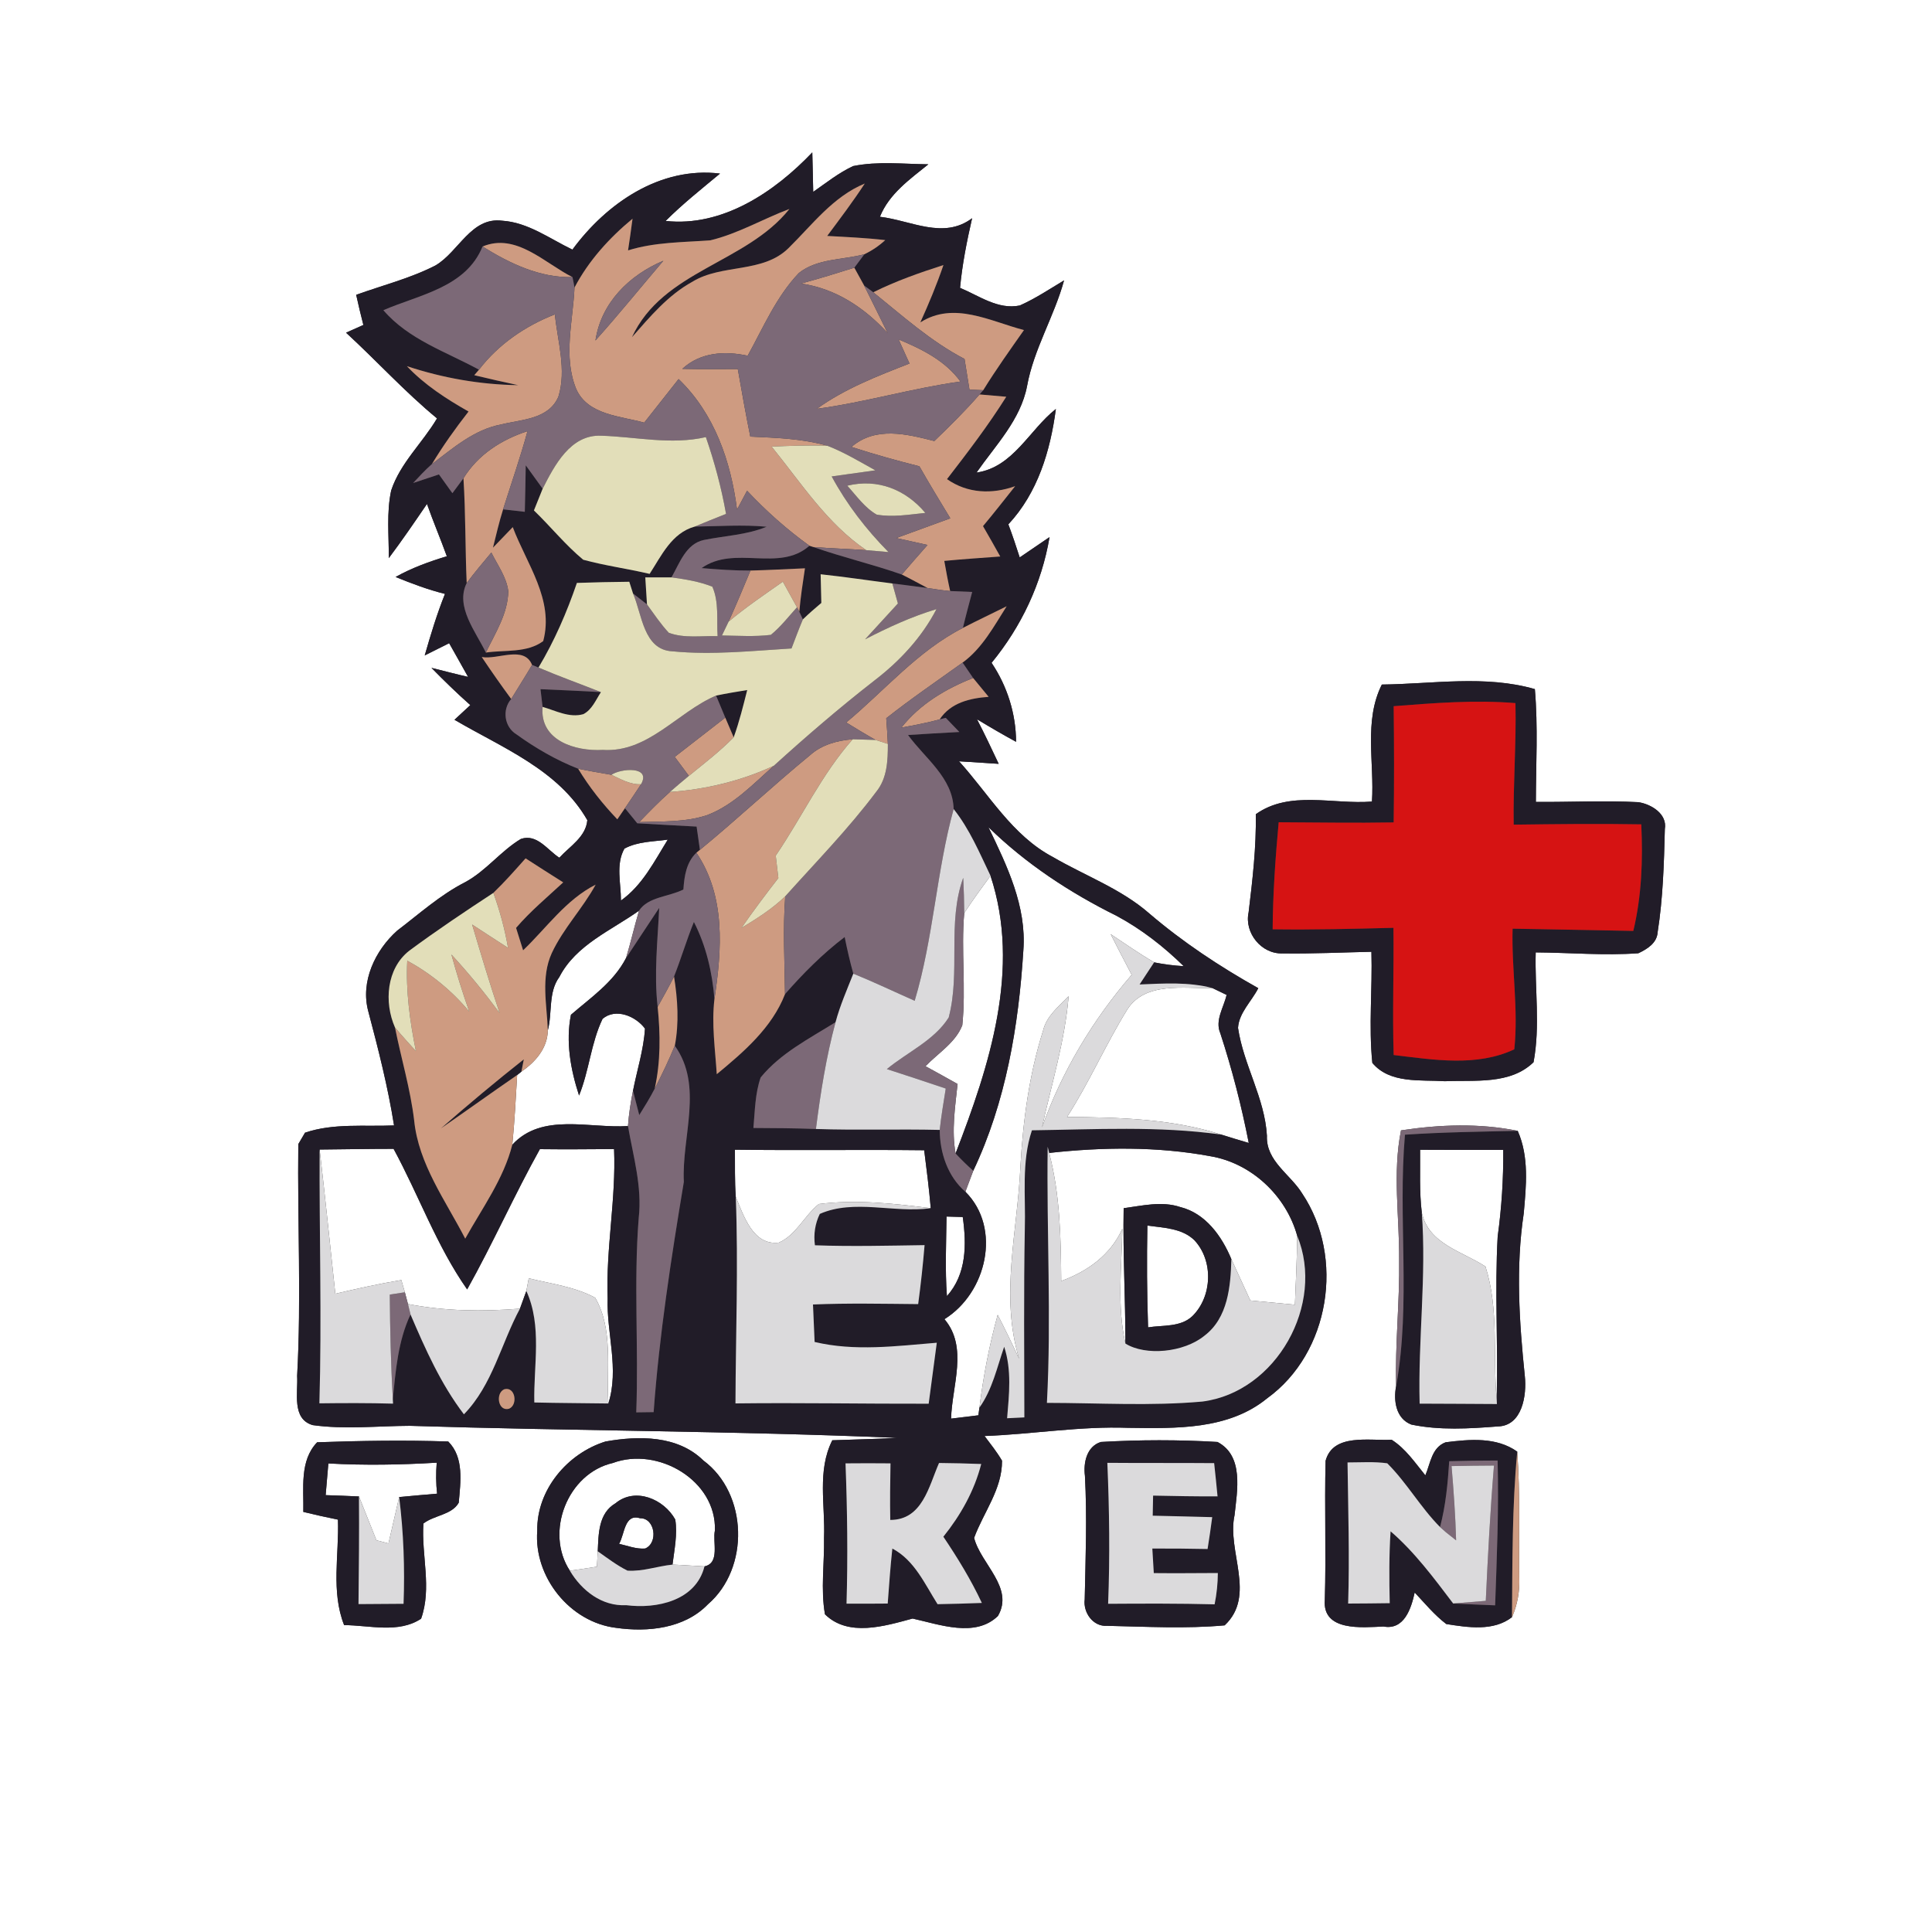 <?xml version="1.0" encoding="UTF-8" ?>
<!DOCTYPE svg PUBLIC "-//W3C//DTD SVG 1.1//EN" "http://www.w3.org/Graphics/SVG/1.1/DTD/svg11.dtd">
<svg width="250pt" height="250pt" viewBox="0 0 250 250" version="1.1" xmlns="http://www.w3.org/2000/svg">
<rect x="0" y="0" width="250" height="250" fill="#333333" stroke="none"/>
<g id="#ffffffff">
<path fill="#ffffff" opacity="1.00" d=" M 0.00 0.00 L 250.00 0.00 L 250.00 250.00 L 0.00 250.00 L 0.00 0.00 M 86.13 28.59 C 88.33 26.39 90.78 24.45 93.17 22.46 C 85.41 21.51 78.47 26.32 74.07 32.30 C 71.13 30.89 68.32 28.77 64.98 28.56 C 60.96 28.05 59.35 32.60 56.35 34.35 C 53.10 36.02 49.52 36.91 46.09 38.15 C 46.37 39.45 46.69 40.75 47.02 42.05 C 46.46 42.30 45.34 42.80 44.78 43.05 C 48.75 46.70 52.38 50.70 56.55 54.14 C 54.68 57.31 51.80 59.90 50.62 63.46 C 50.00 66.33 50.33 69.30 50.31 72.22 C 52.03 69.93 53.64 67.57 55.25 65.21 C 56.05 67.48 57.00 69.71 57.82 71.98 C 55.54 72.67 53.28 73.49 51.19 74.66 C 53.28 75.51 55.39 76.31 57.58 76.85 C 56.54 79.45 55.73 82.13 54.96 84.81 C 56.01 84.29 57.07 83.76 58.12 83.23 C 58.93 84.69 59.77 86.13 60.57 87.59 C 58.98 87.23 57.41 86.81 55.83 86.42 C 57.46 88.08 59.12 89.70 60.86 91.24 C 60.18 91.87 59.50 92.51 58.81 93.14 C 64.98 96.76 72.28 99.61 76.00 106.13 C 75.81 108.31 73.72 109.51 72.38 110.99 C 70.85 110.01 69.49 107.84 67.40 108.56 C 64.78 110.13 62.90 112.70 60.18 114.16 C 56.95 115.81 54.26 118.25 51.39 120.43 C 48.54 122.98 46.61 127.03 47.66 130.88 C 48.95 135.75 50.20 140.65 50.99 145.63 C 47.15 145.80 43.18 145.31 39.47 146.57 C 39.25 146.94 38.82 147.68 38.60 148.05 C 38.48 158.04 39.00 168.04 38.45 178.03 C 38.58 180.19 37.72 183.62 40.47 184.41 C 44.62 184.99 48.83 184.52 53.01 184.50 C 74.02 185.16 95.08 185.16 116.10 186.06 C 113.30 186.22 110.50 186.26 107.70 186.37 C 105.71 190.32 106.80 194.77 106.63 198.99 C 106.69 202.29 106.18 205.62 106.75 208.89 C 109.77 211.87 114.49 210.41 118.09 209.44 C 121.59 210.21 126.20 211.95 129.13 209.11 C 131.27 205.44 126.90 202.37 126.05 199.00 C 127.27 195.68 129.69 192.70 129.66 189.01 C 129.00 187.88 128.18 186.86 127.40 185.82 C 133.60 185.59 139.77 184.53 145.99 184.76 C 152.12 184.84 158.95 185.05 163.97 180.94 C 172.10 175.07 174.03 162.70 168.51 154.45 C 166.97 151.94 163.80 150.25 163.94 146.97 C 163.66 142.08 160.91 137.80 160.20 133.01 C 160.32 131.05 161.96 129.57 162.82 127.87 C 157.85 125.08 153.09 121.94 148.75 118.23 C 145.07 115.00 140.41 113.33 136.23 110.89 C 130.99 108.13 127.96 102.77 124.10 98.51 C 125.81 98.62 127.52 98.73 129.23 98.84 C 128.32 96.91 127.41 94.97 126.42 93.07 C 128.09 94.08 129.77 95.06 131.48 95.99 C 131.46 92.34 130.34 88.80 128.31 85.77 C 132.17 81.06 134.79 75.52 135.81 69.50 C 134.52 70.38 133.24 71.26 131.95 72.13 C 131.49 70.69 131.01 69.26 130.48 67.85 C 134.29 63.76 135.91 58.35 136.63 52.92 C 133.18 55.64 131.11 60.47 126.36 61.15 C 128.82 57.62 132.07 54.32 132.90 49.96 C 133.77 45.17 136.41 40.96 137.69 36.28 C 135.81 37.41 133.97 38.64 131.96 39.53 C 129.14 40.11 126.70 38.27 124.23 37.25 C 124.51 34.21 125.11 31.21 125.79 28.24 C 122.07 31.03 117.88 28.52 113.86 28.05 C 115.06 25.07 117.73 23.20 120.13 21.26 C 116.90 21.23 113.60 20.84 110.40 21.49 C 108.53 22.36 106.91 23.66 105.23 24.83 C 105.19 23.13 105.16 21.42 105.11 19.72 C 100.24 24.84 93.48 29.40 86.13 28.59 M 178.81 88.58 C 176.45 93.28 177.86 98.69 177.53 103.72 C 172.53 104.13 166.89 102.23 162.50 105.36 C 162.57 109.62 162.08 113.84 161.57 118.06 C 160.99 120.71 163.23 123.48 165.96 123.37 C 169.79 123.43 173.63 123.24 177.46 123.16 C 177.60 127.95 177.09 132.76 177.58 137.54 C 179.86 140.26 183.80 139.70 186.97 139.91 C 190.81 139.74 195.42 140.39 198.44 137.45 C 199.32 132.77 198.59 127.97 198.72 123.24 C 203.15 123.27 207.58 123.67 212.00 123.35 C 213.15 122.81 214.42 122.03 214.50 120.61 C 215.19 116.21 215.32 111.73 215.43 107.28 C 215.77 105.32 213.66 104.05 212.00 103.80 C 207.58 103.57 203.16 103.80 198.74 103.77 C 198.75 98.90 199.03 94.03 198.61 89.17 C 192.19 87.32 185.38 88.51 178.81 88.58 M 181.29 146.27 C 180.18 151.80 181.09 157.43 181.05 163.01 C 181.13 168.46 180.51 173.91 180.66 179.36 C 180.29 181.22 180.62 183.57 182.63 184.34 C 186.29 185.10 190.10 184.87 193.81 184.58 C 196.99 184.52 197.58 180.52 197.31 178.05 C 196.59 171.07 196.12 163.99 197.17 157.02 C 197.49 153.45 197.88 149.70 196.39 146.33 C 191.43 145.32 186.28 145.51 181.29 146.27 M 78.35 186.53 C 73.42 188.07 69.43 192.79 69.52 198.09 C 69.06 204.06 73.75 209.92 79.71 210.64 C 83.82 211.23 88.57 210.74 91.60 207.60 C 97.02 202.94 96.79 193.27 91.02 188.99 C 87.68 185.71 82.64 185.77 78.35 186.53 M 142.45 186.59 C 140.62 187.17 140.17 189.27 140.39 190.97 C 140.68 196.30 140.47 201.63 140.36 206.96 C 140.14 208.65 141.43 210.51 143.25 210.38 C 148.31 210.49 153.42 210.78 158.47 210.32 C 162.60 206.44 158.73 200.75 159.75 196.06 C 160.09 192.90 160.98 188.39 157.54 186.59 C 152.53 186.29 147.46 186.30 142.45 186.59 M 39.25 195.64 C 40.73 196.00 42.23 196.34 43.73 196.64 C 43.89 201.19 42.81 205.93 44.53 210.29 C 47.80 210.30 51.57 211.40 54.49 209.46 C 55.91 205.48 54.51 201.24 54.79 197.14 C 56.18 196.06 58.46 196.04 59.36 194.45 C 59.59 191.79 60.08 188.61 58.00 186.53 C 52.36 186.34 46.68 186.43 41.04 186.63 C 38.74 189.01 39.32 192.61 39.25 195.64 M 171.53 189.03 C 171.38 195.02 171.61 201.03 171.43 207.03 C 171.10 211.14 176.28 210.59 179.02 210.47 C 181.71 210.97 182.61 208.12 183.06 206.07 C 184.38 207.47 185.61 208.98 187.15 210.15 C 189.94 210.59 193.26 211.12 195.65 209.26 C 196.37 207.63 196.67 205.86 196.59 204.08 C 196.53 198.67 196.72 193.25 196.33 187.84 C 193.62 185.92 190.19 186.24 187.07 186.63 C 185.26 187.30 185.10 189.36 184.44 190.91 C 183.10 189.27 181.88 187.44 180.07 186.30 C 177.22 186.47 172.50 185.42 171.53 189.03 Z" />
<path fill="#ffffff" opacity="1.00" d=" M 127.90 107.03 C 132.73 111.76 138.45 115.52 144.49 118.51 C 147.69 120.23 150.58 122.48 153.17 125.02 C 151.88 124.95 150.60 124.78 149.34 124.53 C 147.41 123.39 145.58 122.12 143.72 120.88 C 144.61 122.64 145.52 124.39 146.44 126.14 C 141.41 131.97 137.41 138.62 134.83 145.89 C 136.08 140.25 137.80 134.69 138.28 128.91 C 137.01 130.23 135.43 131.46 134.98 133.34 C 133.17 139.04 132.38 145.02 132.04 150.97 C 131.68 159.25 129.37 167.67 131.88 175.84 C 130.99 173.92 130.07 172.02 129.10 170.14 C 128.01 174.08 127.24 178.09 126.74 182.14 L 126.60 183.14 C 125.42 183.28 124.25 183.43 123.07 183.57 C 123.18 179.32 125.31 174.34 122.21 170.70 C 127.64 167.34 129.67 158.95 124.92 154.21 C 125.26 153.30 125.60 152.40 125.94 151.50 C 130.16 142.60 131.81 132.76 132.42 123.00 C 132.86 117.28 130.31 112.03 127.90 107.03 Z" />
<path fill="#ffffff" opacity="1.00" d=" M 80.80 109.81 C 82.52 108.88 84.53 108.91 86.41 108.65 C 84.66 111.47 83.13 114.56 80.35 116.53 C 80.36 114.30 79.65 111.86 80.80 109.81 Z" />
<path fill="#ffffff" opacity="1.00" d=" M 124.77 118.15 C 125.84 116.50 127.01 114.91 128.17 113.32 C 132.15 125.36 128.02 137.96 123.65 149.26 C 123.12 146.28 123.59 143.25 123.91 140.27 C 122.53 139.49 121.15 138.73 119.76 137.97 C 121.38 136.27 123.65 134.92 124.52 132.67 C 125.02 127.85 124.35 122.99 124.77 118.15 Z" />
<path fill="#ffffff" opacity="1.00" d=" M 72.38 126.42 C 74.53 122.26 79.06 120.42 82.69 117.84 C 82.09 119.87 81.62 121.94 81.01 123.97 C 79.39 127.10 76.47 129.07 73.88 131.31 C 73.18 134.81 73.84 138.41 74.93 141.76 C 76.24 138.54 76.47 134.97 77.97 131.84 C 79.66 130.40 82.26 131.48 83.46 133.10 C 83.29 135.84 82.43 138.47 81.91 141.15 C 81.60 142.65 81.37 144.17 81.26 145.71 C 76.27 146.04 70.13 143.94 66.29 148.13 C 66.59 145.13 66.74 142.12 66.92 139.11 L 67.47 138.67 C 69.29 137.41 70.84 135.65 70.89 133.32 C 71.49 131.05 70.92 128.41 72.38 126.42 Z" />
<path fill="#ffffff" opacity="1.00" d=" M 145.84 130.68 C 148.14 126.99 153.20 127.93 156.90 127.86 C 157.36 128.08 158.27 128.52 158.72 128.74 C 158.36 130.36 157.18 132.02 157.91 133.71 C 159.43 138.36 160.65 143.10 161.59 147.90 C 160.39 147.55 159.20 147.18 158.01 146.81 C 151.58 144.75 144.78 144.59 138.08 144.53 C 140.95 140.07 143.06 135.18 145.84 130.68 Z" />
<path fill="#ffffff" opacity="1.00" d=" M 41.36 148.75 C 44.55 148.72 47.74 148.66 50.93 148.66 C 54.20 154.68 56.50 161.22 60.45 166.85 C 63.78 160.90 66.54 154.66 69.86 148.70 C 73.06 148.74 76.26 148.71 79.46 148.69 C 79.73 155.16 78.39 161.54 78.63 168.01 C 78.48 172.55 80.15 177.13 78.72 181.61 C 78.46 177.08 79.38 172.02 77.02 167.93 C 74.37 166.49 71.31 166.13 68.42 165.41 C 68.34 165.82 68.19 166.64 68.11 167.05 C 67.90 167.62 67.49 168.77 67.28 169.34 C 62.45 169.73 57.56 169.67 52.79 168.74 C 52.69 168.36 52.49 167.60 52.39 167.22 C 52.28 166.83 52.04 166.04 51.93 165.64 C 49.06 166.11 46.22 166.75 43.39 167.41 C 42.72 161.19 42.09 154.96 41.36 148.75 Z" />
<path fill="#ffffff" opacity="1.00" d=" M 95.10 148.77 C 103.26 148.88 111.43 148.75 119.59 148.84 C 119.91 151.33 120.22 153.83 120.44 156.34 C 115.65 155.73 110.78 155.19 105.96 155.80 C 104.09 157.29 103.00 159.85 100.76 160.80 C 97.44 161.18 96.23 157.31 95.21 154.88 C 95.06 152.84 95.12 150.80 95.10 148.77 Z" />
<path fill="#ffffff" opacity="1.00" d=" M 135.76 149.19 C 142.66 148.43 149.75 148.34 156.60 149.61 C 161.94 150.50 166.43 154.74 167.86 159.92 C 167.83 162.89 167.68 165.86 167.56 168.83 C 165.63 168.64 163.71 168.46 161.79 168.28 C 160.98 166.50 160.16 164.71 159.34 162.94 C 158.11 159.97 156.00 157.00 152.72 156.19 C 150.33 155.39 147.81 156.02 145.40 156.34 C 145.29 162.18 145.63 168.02 145.63 173.86 C 144.52 169.01 145.15 163.94 145.23 159.00 C 143.71 162.39 140.72 164.52 137.32 165.76 C 137.28 160.20 137.18 154.59 135.76 149.19 Z" />
<path fill="#ffffff" opacity="1.00" d=" M 183.76 148.78 C 187.35 148.80 190.93 148.80 194.52 148.80 C 194.55 152.54 194.31 156.28 193.80 159.99 C 193.40 166.99 193.87 174.02 193.67 181.03 C 193.15 175.33 193.98 169.39 192.22 163.89 C 189.19 161.90 184.87 160.99 183.98 156.91 C 183.65 154.21 183.79 151.49 183.76 148.78 Z" />
<path fill="#ffffff" opacity="1.00" d=" M 122.48 157.42 C 123.00 157.44 124.05 157.47 124.58 157.48 C 125.08 161.03 125.08 164.89 122.53 167.71 C 122.28 164.28 122.44 160.85 122.48 157.42 Z" />
<path fill="#ffffff" opacity="1.00" d=" M 148.47 158.59 C 150.55 158.88 152.92 158.92 154.53 160.46 C 157.05 163.11 156.88 167.78 154.28 170.32 C 152.74 171.76 150.48 171.45 148.56 171.76 C 148.41 167.37 148.39 162.98 148.47 158.59 Z" />
<path fill="#ffffff" opacity="1.00" d=" M 42.49 189.37 C 47.16 189.63 51.84 189.55 56.51 189.27 C 56.40 190.61 56.41 191.94 56.56 193.28 C 54.92 193.43 53.28 193.55 51.65 193.72 C 51.19 195.72 50.73 197.72 50.27 199.72 C 49.88 199.62 49.10 199.41 48.71 199.31 C 47.96 197.42 47.20 195.53 46.45 193.64 C 45.01 193.57 43.57 193.52 42.14 193.47 C 42.26 192.10 42.37 190.74 42.49 189.37 Z" />
<path fill="#ffffff" opacity="1.00" d=" M 79.30 189.31 C 85.10 187.15 92.72 191.55 92.51 198.03 C 92.18 199.53 93.21 202.25 91.16 202.69 C 89.78 202.63 88.40 202.51 87.02 202.46 C 87.26 200.53 87.68 198.57 87.38 196.63 C 85.91 193.98 82.21 192.40 79.65 194.52 C 77.43 195.82 77.45 198.49 77.35 200.74 C 77.32 201.24 77.27 202.23 77.24 202.73 C 76.08 202.91 74.91 203.09 73.74 203.25 C 70.47 198.26 73.44 190.65 79.30 189.31 Z" />
<path fill="#ffffff" opacity="1.00" d=" M 80.11 199.77 C 80.84 198.55 80.78 195.82 82.82 196.46 C 84.77 196.41 85.21 199.66 83.48 200.38 C 82.32 200.47 81.22 200.02 80.11 199.77 Z" />
</g>
<g id="#211c28ff">
<path fill="#211c28" opacity="1.00" d=" M 86.13 28.59 C 93.48 29.40 100.24 24.84 105.11 19.72 C 105.16 21.42 105.19 23.13 105.23 24.83 C 106.91 23.66 108.53 22.36 110.40 21.49 C 113.60 20.84 116.90 21.23 120.13 21.26 C 117.73 23.20 115.06 25.07 113.86 28.05 C 117.88 28.52 122.07 31.03 125.79 28.24 C 125.11 31.21 124.51 34.21 124.23 37.25 C 126.70 38.27 129.14 40.11 131.96 39.53 C 133.97 38.64 135.81 37.41 137.69 36.28 C 136.41 40.96 133.77 45.17 132.90 49.96 C 132.07 54.32 128.82 57.62 126.36 61.15 C 131.11 60.47 133.18 55.64 136.63 52.92 C 135.91 58.35 134.29 63.76 130.48 67.85 C 131.01 69.26 131.49 70.69 131.95 72.13 C 133.24 71.26 134.52 70.38 135.81 69.50 C 134.79 75.52 132.17 81.06 128.31 85.77 C 130.34 88.80 131.46 92.34 131.48 95.99 C 129.77 95.06 128.09 94.08 126.42 93.07 C 127.41 94.97 128.32 96.91 129.23 98.84 C 127.52 98.73 125.81 98.62 124.10 98.51 C 127.96 102.77 130.99 108.13 136.23 110.89 C 140.41 113.33 145.07 115.00 148.75 118.23 C 153.09 121.94 157.85 125.08 162.82 127.87 C 161.96 129.57 160.32 131.05 160.20 133.01 C 160.91 137.80 163.66 142.08 163.94 146.97 C 163.80 150.25 166.97 151.94 168.51 154.45 C 174.03 162.70 172.10 175.07 163.97 180.94 C 158.95 185.05 152.12 184.84 145.99 184.76 C 139.77 184.53 133.60 185.59 127.40 185.82 C 128.18 186.86 129.00 187.88 129.66 189.01 C 129.69 192.70 127.27 195.68 126.05 199.00 C 126.90 202.37 131.27 205.44 129.13 209.11 C 126.20 211.95 121.59 210.21 118.09 209.44 C 114.49 210.41 109.77 211.87 106.75 208.89 C 106.18 205.62 106.69 202.29 106.63 198.99 C 106.80 194.77 105.71 190.32 107.70 186.37 C 110.50 186.26 113.30 186.22 116.10 186.06 C 95.08 185.16 74.02 185.16 53.01 184.50 C 48.83 184.52 44.62 184.99 40.47 184.41 C 37.72 183.62 38.58 180.19 38.45 178.03 C 39.00 168.04 38.48 158.04 38.60 148.05 C 38.82 147.68 39.25 146.94 39.47 146.57 C 43.18 145.31 47.15 145.80 50.99 145.63 C 50.20 140.65 48.95 135.75 47.66 130.88 C 46.61 127.03 48.54 122.98 51.39 120.43 C 54.26 118.25 56.95 115.81 60.18 114.16 C 62.90 112.70 64.78 110.13 67.40 108.56 C 69.49 107.84 70.85 110.01 72.38 110.99 C 73.72 109.51 75.81 108.31 76.00 106.13 C 72.28 99.61 64.98 96.76 58.81 93.14 C 59.50 92.51 60.18 91.87 60.86 91.24 C 59.12 89.70 57.46 88.08 55.83 86.42 C 57.41 86.81 58.98 87.23 60.57 87.59 C 59.77 86.13 58.93 84.69 58.12 83.23 C 57.07 83.76 56.01 84.29 54.96 84.81 C 55.73 82.13 56.54 79.45 57.58 76.85 C 55.39 76.31 53.28 75.51 51.19 74.66 C 53.28 73.49 55.54 72.67 57.82 71.98 C 57.00 69.71 56.05 67.48 55.25 65.21 C 53.64 67.57 52.03 69.93 50.31 72.22 C 50.33 69.30 50.00 66.33 50.62 63.46 C 51.80 59.90 54.68 57.31 56.55 54.14 C 52.38 50.70 48.75 46.70 44.78 43.05 C 45.34 42.80 46.46 42.30 47.02 42.05 C 46.69 40.75 46.37 39.45 46.09 38.15 C 49.52 36.91 53.10 36.02 56.35 34.35 C 59.35 32.60 60.96 28.05 64.98 28.56 C 68.32 28.77 71.13 30.89 74.07 32.30 C 78.47 26.32 85.41 21.51 93.17 22.46 C 90.78 24.45 88.33 26.39 86.13 28.59 M 102.06 32.08 C 98.72 35.41 93.42 34.10 89.59 36.46 C 86.44 38.19 84.11 40.98 81.77 43.64 C 85.77 34.99 96.54 34.08 102.15 27.04 C 98.71 28.33 95.50 30.24 91.91 31.10 C 88.35 31.36 84.73 31.32 81.27 32.40 C 81.48 31.03 81.67 29.67 81.85 28.30 C 78.84 30.79 76.17 33.73 74.34 37.21 C 74.26 36.76 74.18 36.31 74.08 35.86 C 70.49 34.07 66.80 30.08 62.44 31.90 C 60.29 37.20 54.28 38.12 49.61 40.14 C 52.88 43.95 57.72 45.51 61.98 47.84 L 61.37 48.55 C 63.26 49.01 65.15 49.43 67.05 49.84 C 62.14 49.77 57.31 48.92 52.65 47.38 C 54.94 49.80 57.75 51.62 60.63 53.25 C 58.93 55.43 57.32 57.68 55.89 60.05 C 55.02 60.81 54.25 61.66 53.46 62.50 C 54.57 62.14 55.69 61.76 56.80 61.39 C 57.38 62.20 57.96 63.01 58.54 63.82 C 58.90 63.34 59.61 62.37 59.97 61.89 C 60.26 66.40 60.19 70.93 60.39 75.45 C 58.88 78.49 61.57 81.74 62.87 84.44 C 65.33 84.08 68.18 84.52 70.29 82.96 C 71.73 77.62 68.14 72.96 66.35 68.21 C 65.49 69.09 64.64 69.98 63.79 70.87 C 64.20 69.21 64.59 67.54 65.10 65.91 C 65.80 65.99 67.21 66.15 67.91 66.23 C 67.95 64.22 68.01 62.22 68.03 60.21 C 68.75 61.22 69.48 62.23 70.22 63.24 C 69.93 63.94 69.37 65.35 69.09 66.05 C 71.25 68.13 73.15 70.51 75.47 72.43 C 78.30 73.20 81.21 73.59 84.06 74.26 C 85.60 71.89 86.92 68.96 89.90 68.14 C 93.00 68.10 96.11 67.87 99.20 68.16 C 96.61 69.23 93.80 69.32 91.09 69.87 C 88.76 70.36 87.94 72.88 86.89 74.71 C 86.05 74.71 84.35 74.71 83.50 74.71 C 83.56 75.59 83.67 77.34 83.72 78.21 C 83.27 77.86 82.36 77.15 81.91 76.79 C 81.79 76.41 81.55 75.65 81.43 75.28 C 79.17 75.30 76.91 75.35 74.65 75.43 C 73.35 79.23 71.75 82.93 69.68 86.38 L 68.85 86.04 C 67.81 83.48 64.42 85.40 62.34 85.02 C 63.57 86.86 64.84 88.67 66.15 90.45 C 64.95 91.82 65.25 94.06 66.82 95.02 C 69.29 96.80 71.97 98.36 74.81 99.47 C 76.24 101.84 77.97 104.02 79.88 106.02 C 80.13 105.66 80.62 104.94 80.87 104.58 C 81.27 105.07 82.06 106.04 82.46 106.53 C 85.02 106.69 87.58 106.82 90.14 106.96 C 90.25 107.71 90.46 109.22 90.57 109.97 L 90.11 110.34 C 88.80 111.60 88.55 113.38 88.43 115.10 C 86.60 116.04 83.85 116.04 82.69 117.84 C 79.06 120.42 74.53 122.26 72.38 126.42 C 70.92 128.41 71.49 131.05 70.89 133.32 C 70.77 130.01 69.96 126.48 71.40 123.33 C 72.89 120.13 75.40 117.56 77.08 114.47 C 73.23 116.42 70.74 120.05 67.69 122.97 C 67.46 122.24 67.01 120.80 66.78 120.07 C 68.62 117.92 70.81 116.10 72.88 114.18 C 71.25 113.15 69.63 112.12 68.01 111.07 C 66.66 112.59 65.31 114.12 63.84 115.54 C 60.16 117.95 56.50 120.40 52.96 123.02 C 50.00 125.33 49.68 129.70 51.11 132.95 C 51.91 136.96 53.10 140.89 53.59 144.96 C 54.15 150.63 57.66 155.35 60.20 160.28 C 62.39 156.34 65.18 152.54 66.29 148.13 C 70.13 143.94 76.27 146.04 81.26 145.71 C 81.94 149.64 83.11 153.56 82.65 157.60 C 81.98 165.98 82.65 174.37 82.33 182.76 C 82.89 182.75 84.02 182.74 84.58 182.73 C 85.31 172.72 86.85 162.81 88.49 152.93 C 88.19 147.07 91.06 140.54 87.32 135.32 C 87.89 132.36 87.69 129.31 87.22 126.36 C 88.14 124.03 88.85 121.62 89.79 119.30 C 91.38 122.40 92.16 125.81 92.45 129.27 C 92.06 132.51 92.54 135.76 92.75 139.00 C 96.24 136.12 99.90 132.98 101.58 128.64 C 103.93 125.95 106.46 123.41 109.30 121.25 C 109.62 122.84 109.98 124.42 110.42 125.99 C 109.60 128.06 108.70 130.11 108.12 132.27 C 104.73 134.39 101.00 136.27 98.43 139.42 C 97.70 141.51 97.69 143.77 97.49 145.96 C 100.19 145.97 102.88 145.99 105.58 146.09 C 110.92 146.27 116.26 146.08 121.60 146.21 C 121.61 149.16 122.63 152.24 124.92 154.21 C 129.67 158.95 127.64 167.34 122.21 170.70 C 125.31 174.34 123.18 179.32 123.07 183.57 C 124.25 183.43 125.42 183.28 126.60 183.14 L 126.74 182.14 C 128.42 179.79 129.01 176.94 129.94 174.27 C 130.93 177.28 130.58 180.43 130.32 183.52 C 130.87 183.49 131.99 183.44 132.55 183.41 C 132.54 175.28 132.46 167.15 132.61 159.03 C 132.74 154.76 132.15 150.39 133.53 146.26 C 141.68 146.15 149.91 145.68 158.01 146.81 C 159.20 147.18 160.39 147.55 161.59 147.90 C 160.65 143.10 159.43 138.36 157.91 133.71 C 157.18 132.02 158.36 130.36 158.72 128.74 C 158.27 128.52 157.36 128.08 156.90 127.86 C 153.82 127.04 150.61 127.26 147.46 127.39 C 147.93 126.68 148.87 125.25 149.34 124.53 C 150.60 124.78 151.88 124.95 153.17 125.02 C 150.58 122.48 147.69 120.23 144.49 118.51 C 138.45 115.52 132.73 111.76 127.90 107.03 C 130.31 112.03 132.86 117.28 132.42 123.00 C 131.81 132.76 130.16 142.60 125.94 151.50 C 125.14 150.79 124.38 150.04 123.65 149.26 C 128.02 137.96 132.15 125.36 128.17 113.32 C 126.75 110.36 125.47 107.29 123.40 104.69 C 123.31 100.65 119.68 98.12 117.50 95.11 C 119.71 94.96 121.93 94.84 124.14 94.72 C 123.70 94.26 122.82 93.35 122.38 92.89 L 121.59 93.09 C 123.03 90.92 125.50 90.35 127.93 90.17 C 127.26 89.36 126.58 88.54 125.92 87.73 C 125.58 87.23 124.90 86.23 124.56 85.74 C 127.10 83.89 128.61 81.05 130.26 78.45 C 128.37 79.39 126.47 80.29 124.60 81.25 C 124.97 79.69 125.39 78.15 125.80 76.60 C 125.08 76.57 123.66 76.51 122.95 76.48 C 122.66 75.19 122.42 73.88 122.19 72.58 C 124.60 72.35 127.01 72.19 129.43 72.01 C 128.70 70.69 127.95 69.38 127.20 68.08 C 128.62 66.39 129.98 64.64 131.36 62.91 C 128.37 63.98 125.19 63.86 122.54 62.00 C 125.22 58.53 127.88 55.05 130.21 51.34 C 129.35 51.26 127.61 51.11 126.75 51.04 L 127.23 50.49 C 128.88 47.82 130.70 45.27 132.50 42.71 C 128.11 41.57 123.44 38.95 119.09 41.72 C 120.19 39.29 121.22 36.82 122.08 34.30 C 118.99 35.29 115.92 36.37 113.00 37.82 C 112.71 37.60 112.11 37.17 111.82 36.95 C 111.50 36.37 110.87 35.22 110.55 34.64 C 110.88 34.21 111.53 33.34 111.85 32.90 C 112.83 32.43 113.74 31.82 114.55 31.07 C 112.06 30.78 109.55 30.67 107.04 30.53 C 108.70 28.30 110.38 26.08 111.90 23.75 C 107.79 25.45 105.13 29.06 102.06 32.08 M 80.80 109.81 C 79.65 111.86 80.36 114.30 80.35 116.53 C 83.13 114.56 84.66 111.47 86.41 108.65 C 84.53 108.91 82.52 108.88 80.80 109.81 M 41.33 181.59 C 44.51 181.55 47.69 181.54 50.86 181.63 L 50.83 181.09 C 51.20 177.35 51.50 173.54 53.12 170.09 C 55.04 174.58 57.05 179.10 60.03 183.01 C 63.73 179.22 64.83 173.88 67.28 169.34 C 67.49 168.77 67.90 167.62 68.11 167.05 C 70.18 171.61 69.03 176.67 69.14 181.48 C 72.34 181.56 75.53 181.56 78.72 181.61 C 80.15 177.13 78.48 172.55 78.63 168.01 C 78.39 161.54 79.73 155.16 79.46 148.69 C 76.26 148.71 73.06 148.74 69.86 148.70 C 66.54 154.66 63.78 160.90 60.45 166.85 C 56.50 161.22 54.20 154.68 50.93 148.66 C 47.74 148.66 44.55 148.72 41.36 148.75 C 41.31 159.69 41.65 170.64 41.33 181.59 M 95.10 148.77 C 95.12 150.80 95.06 152.84 95.21 154.88 C 95.55 163.79 95.20 172.69 95.17 181.60 C 103.51 181.50 111.84 181.66 120.17 181.64 C 120.51 179.01 120.87 176.38 121.22 173.75 C 115.97 174.18 110.62 174.89 105.41 173.65 C 105.34 172.03 105.27 170.41 105.20 168.80 C 109.73 168.61 114.27 168.71 118.81 168.75 C 119.15 166.22 119.43 163.67 119.64 161.12 C 114.91 161.19 110.18 161.31 105.45 161.14 C 105.26 159.70 105.47 158.35 106.08 157.08 C 110.53 155.12 115.70 157.00 120.44 156.34 C 120.22 153.83 119.91 151.33 119.59 148.84 C 111.43 148.75 103.26 148.88 95.10 148.77 M 135.57 148.39 C 135.42 159.43 136.06 170.48 135.47 181.53 C 142.18 181.54 148.91 181.96 155.59 181.36 C 165.17 180.13 171.50 168.77 167.86 159.92 C 166.43 154.74 161.94 150.50 156.60 149.61 C 149.75 148.34 142.66 148.43 135.76 149.19 L 135.57 148.39 M 122.48 157.42 C 122.44 160.85 122.28 164.28 122.53 167.71 C 125.08 164.89 125.08 161.03 124.58 157.48 C 124.05 157.47 123.00 157.44 122.48 157.42 M 65.25 179.77 C 64.09 180.27 64.43 182.69 65.87 182.29 C 67.06 181.79 66.68 179.37 65.25 179.77 M 121.51 189.31 C 120.18 192.35 119.36 196.68 115.20 196.68 C 115.15 194.24 115.19 191.80 115.23 189.36 C 113.29 189.34 111.35 189.34 109.41 189.36 C 109.64 195.41 109.72 201.46 109.54 207.51 C 111.31 207.52 113.09 207.52 114.87 207.50 C 115.05 205.12 115.21 202.75 115.47 200.38 C 118.34 201.90 119.66 204.96 121.32 207.58 C 123.23 207.54 125.14 207.50 127.05 207.42 C 125.65 204.42 123.91 201.59 122.07 198.85 C 124.31 196.06 126.08 192.92 126.97 189.44 C 125.15 189.37 123.33 189.33 121.51 189.31 Z" />
<path fill="#211c28" opacity="1.00" d=" M 104.74 70.62 L 105.26 70.79 C 109.02 72.11 112.92 73.02 116.69 74.34 C 117.81 74.89 118.91 75.51 120.02 76.09 C 118.51 75.88 116.99 75.69 115.47 75.50 C 112.37 75.11 109.29 74.64 106.19 74.31 C 106.21 75.54 106.25 76.78 106.28 78.02 C 105.46 78.70 104.66 79.41 103.89 80.15 C 103.77 79.91 103.54 79.41 103.43 79.16 C 103.59 77.28 103.88 75.41 104.16 73.54 C 101.81 73.64 99.46 73.77 97.11 73.83 C 95.00 73.84 92.89 73.69 90.79 73.51 C 95.07 70.48 100.81 74.10 104.74 70.62 Z" />
<path fill="#211c28" opacity="1.00" d=" M 69.94 89.18 C 72.55 89.30 75.16 89.40 77.76 89.56 C 77.10 90.57 76.61 91.83 75.49 92.41 C 73.68 92.93 71.91 91.96 70.21 91.47 C 70.15 90.90 70.01 89.75 69.94 89.18 Z" />
<path fill="#211c28" opacity="1.00" d=" M 92.66 90.01 C 93.99 89.73 95.34 89.51 96.69 89.29 C 96.17 91.35 95.66 93.41 94.94 95.41 C 94.67 94.77 94.13 93.50 93.85 92.86 C 93.45 91.91 93.06 90.96 92.66 90.01 Z" />
<path fill="#211c28" opacity="1.00" d=" M 178.81 88.58 C 185.38 88.51 192.19 87.32 198.61 89.17 C 199.03 94.03 198.75 98.90 198.74 103.77 C 203.16 103.80 207.58 103.57 212.00 103.80 C 213.66 104.05 215.77 105.32 215.43 107.28 C 215.32 111.73 215.19 116.21 214.50 120.61 C 214.42 122.03 213.15 122.81 212.00 123.35 C 207.58 123.67 203.15 123.27 198.72 123.24 C 198.59 127.97 199.32 132.77 198.44 137.45 C 195.42 140.39 190.81 139.74 186.97 139.91 C 183.80 139.70 179.86 140.26 177.58 137.54 C 177.09 132.76 177.60 127.95 177.46 123.16 C 173.63 123.24 169.79 123.43 165.96 123.37 C 163.23 123.48 160.99 120.71 161.57 118.06 C 162.08 113.84 162.57 109.62 162.50 105.36 C 166.89 102.23 172.53 104.13 177.53 103.72 C 177.86 98.69 176.45 93.28 178.81 88.58 M 180.34 91.38 C 180.40 96.39 180.41 101.40 180.34 106.42 C 175.38 106.51 170.42 106.42 165.46 106.40 C 165.04 111.00 164.71 115.62 164.68 120.25 C 169.89 120.33 175.10 120.19 180.31 120.06 C 180.38 125.55 180.17 131.03 180.34 136.52 C 185.50 137.13 191.07 138.08 195.95 135.78 C 196.50 130.58 195.58 125.38 195.73 120.17 C 200.94 120.25 206.14 120.37 211.35 120.46 C 212.43 115.95 212.60 111.29 212.38 106.67 C 206.87 106.57 201.37 106.64 195.87 106.71 C 195.79 101.47 196.22 96.23 196.10 90.98 C 190.84 90.55 185.58 90.97 180.34 91.38 Z" />
<path fill="#211c28" opacity="1.00" d=" M 81.01 123.97 C 82.45 121.81 83.86 119.63 85.30 117.48 C 85.10 121.74 84.61 126.03 85.10 130.29 C 85.46 133.81 85.49 137.40 84.72 140.87 C 84.12 142.04 83.42 143.17 82.72 144.29 C 82.52 143.51 82.12 141.93 81.91 141.15 C 82.43 138.47 83.29 135.84 83.46 133.10 C 82.26 131.48 79.66 130.40 77.97 131.84 C 76.47 134.97 76.24 138.54 74.93 141.76 C 73.84 138.41 73.18 134.81 73.88 131.31 C 76.47 129.07 79.39 127.10 81.01 123.97 Z" />
<path fill="#211c28" opacity="1.00" d=" M 57.06 146.01 C 60.56 142.95 64.13 139.96 67.78 137.08 C 67.70 137.47 67.55 138.27 67.47 138.67 L 66.92 139.11 C 63.61 141.39 60.36 143.73 57.06 146.01 Z" />
<path fill="#211c28" opacity="1.00" d=" M 181.80 146.83 C 186.66 146.50 191.53 146.44 196.39 146.33 C 197.88 149.70 197.49 153.45 197.17 157.02 C 196.12 163.99 196.59 171.07 197.31 178.05 C 197.58 180.52 196.99 184.52 193.81 184.58 C 190.10 184.87 186.29 185.10 182.63 184.34 C 180.62 183.57 180.29 181.22 180.66 179.36 C 182.59 168.60 180.87 157.66 181.80 146.83 M 183.76 148.78 C 183.79 151.49 183.65 154.21 183.98 156.91 C 184.60 165.15 183.48 173.39 183.70 181.63 C 187.03 181.65 190.36 181.65 193.70 181.68 L 193.67 181.03 C 193.87 174.02 193.40 166.99 193.80 159.99 C 194.31 156.28 194.55 152.54 194.52 148.80 C 190.93 148.80 187.35 148.80 183.76 148.78 Z" />
<path fill="#211c28" opacity="1.00" d=" M 145.40 156.34 C 147.81 156.02 150.33 155.39 152.72 156.19 C 156.00 157.00 158.11 159.97 159.34 162.94 C 159.24 166.45 158.90 170.52 155.87 172.83 C 153.18 175.03 148.24 175.48 145.63 173.86 C 145.63 168.02 145.29 162.18 145.40 156.34 M 148.47 158.59 C 148.39 162.98 148.41 167.37 148.56 171.76 C 150.48 171.45 152.74 171.76 154.28 170.32 C 156.88 167.78 157.05 163.11 154.53 160.46 C 152.92 158.92 150.55 158.88 148.47 158.59 Z" />
<path fill="#211c28" opacity="1.00" d=" M 78.35 186.53 C 82.64 185.77 87.68 185.71 91.02 188.99 C 96.79 193.27 97.02 202.94 91.60 207.60 C 88.57 210.74 83.82 211.23 79.71 210.64 C 73.75 209.92 69.06 204.06 69.52 198.09 C 69.43 192.79 73.42 188.07 78.35 186.53 M 79.30 189.31 C 73.44 190.65 70.47 198.26 73.74 203.25 C 75.27 205.82 77.89 207.88 81.03 207.71 C 84.98 208.22 90.05 207.14 91.16 202.69 C 93.21 202.25 92.18 199.53 92.51 198.03 C 92.72 191.55 85.10 187.15 79.30 189.31 Z" />
<path fill="#211c28" opacity="1.00" d=" M 142.45 186.59 C 147.46 186.30 152.53 186.29 157.54 186.59 C 160.98 188.39 160.09 192.90 159.75 196.06 C 158.73 200.75 162.60 206.44 158.47 210.32 C 153.42 210.78 148.31 210.49 143.25 210.38 C 141.43 210.51 140.14 208.65 140.36 206.96 C 140.47 201.63 140.68 196.30 140.39 190.97 C 140.17 189.27 140.62 187.17 142.45 186.59 M 143.29 189.29 C 143.55 195.37 143.63 201.45 143.39 207.53 C 147.98 207.50 152.57 207.48 157.17 207.60 C 157.44 206.26 157.58 204.91 157.59 203.55 C 154.82 203.56 152.06 203.59 149.30 203.56 C 149.23 202.50 149.17 201.44 149.11 200.38 C 151.49 200.37 153.87 200.39 156.26 200.44 C 156.48 199.07 156.68 197.69 156.86 196.32 C 154.30 196.24 151.73 196.20 149.16 196.13 C 149.17 195.48 149.20 194.18 149.21 193.53 C 151.99 193.59 154.77 193.64 157.55 193.63 C 157.41 192.19 157.27 190.76 157.11 189.33 C 152.50 189.29 147.90 189.33 143.29 189.29 Z" />
<path fill="#211c28" opacity="1.00" d=" M 39.25 195.64 C 39.32 192.61 38.74 189.01 41.04 186.63 C 46.68 186.43 52.36 186.34 58.00 186.53 C 60.08 188.61 59.59 191.79 59.36 194.45 C 58.46 196.04 56.18 196.06 54.79 197.14 C 54.51 201.24 55.91 205.48 54.49 209.46 C 51.57 211.40 47.80 210.30 44.53 210.29 C 42.81 205.93 43.89 201.19 43.73 196.64 C 42.23 196.34 40.73 196.00 39.25 195.64 M 42.49 189.37 C 42.37 190.74 42.26 192.10 42.14 193.47 C 43.57 193.52 45.01 193.57 46.45 193.64 C 46.49 198.28 46.44 202.92 46.39 207.57 C 48.33 207.55 50.28 207.54 52.22 207.53 C 52.39 202.92 52.23 198.30 51.65 193.72 C 53.28 193.55 54.92 193.43 56.56 193.28 C 56.41 191.94 56.40 190.61 56.51 189.27 C 51.84 189.55 47.16 189.63 42.49 189.37 Z" />
<path fill="#211c28" opacity="1.00" d=" M 171.53 189.03 C 172.50 185.42 177.22 186.47 180.07 186.30 C 181.88 187.44 183.10 189.27 184.44 190.91 C 185.10 189.36 185.26 187.30 187.07 186.63 C 190.19 186.24 193.62 185.92 196.33 187.84 C 195.66 194.96 195.71 202.11 195.65 209.26 C 193.26 211.12 189.94 210.59 187.15 210.15 C 185.61 208.98 184.38 207.47 183.06 206.07 C 182.61 208.12 181.71 210.97 179.02 210.47 C 176.28 210.59 171.10 211.14 171.43 207.03 C 171.61 201.03 171.38 195.02 171.53 189.03 M 174.37 189.24 C 174.45 195.33 174.64 201.41 174.45 207.50 C 176.24 207.49 178.04 207.48 179.83 207.45 C 179.76 204.35 179.74 201.24 179.94 198.15 C 183.08 200.86 185.55 204.21 188.04 207.49 C 189.85 207.58 191.66 207.66 193.47 207.73 C 193.69 201.49 193.96 195.24 193.79 188.99 C 191.70 188.99 189.61 189.02 187.53 189.08 C 187.34 191.95 187.08 194.82 186.34 197.60 C 183.82 195.06 182.05 191.88 179.51 189.35 C 177.80 189.11 176.08 189.24 174.37 189.24 Z" />
<path fill="#211c28" opacity="1.00" d=" M 79.65 194.52 C 82.21 192.40 85.91 193.98 87.38 196.63 C 87.68 198.57 87.26 200.53 87.02 202.46 C 85.07 202.66 83.16 203.37 81.19 203.24 C 79.82 202.55 78.60 201.62 77.35 200.74 C 77.45 198.49 77.43 195.82 79.65 194.52 M 80.11 199.77 C 81.22 200.02 82.32 200.47 83.48 200.38 C 85.21 199.66 84.77 196.41 82.82 196.46 C 80.78 195.82 80.84 198.55 80.11 199.77 Z" />
</g>
<g id="#ce9b81ff">
<path fill="#ce9b81" opacity="1.00" d=" M 102.06 32.08 C 105.13 29.06 107.79 25.45 111.90 23.75 C 110.38 26.08 108.70 28.30 107.04 30.53 C 109.55 30.67 112.06 30.78 114.55 31.07 C 113.74 31.82 112.83 32.43 111.85 32.90 C 109.04 33.65 105.75 33.43 103.37 35.33 C 100.45 38.39 98.77 42.37 96.75 46.03 C 93.77 45.39 90.64 45.57 88.29 47.73 C 90.69 47.78 93.08 47.77 95.47 47.75 C 95.98 50.67 96.50 53.59 97.09 56.50 C 100.43 56.65 103.82 56.76 107.06 57.68 C 104.65 57.59 102.25 57.69 99.85 57.79 C 103.66 62.48 107.01 67.75 112.09 71.19 C 109.82 71.03 107.53 70.96 105.26 70.79 L 104.74 70.62 C 101.82 68.52 99.13 66.12 96.67 63.50 C 96.24 64.32 95.80 65.13 95.37 65.94 C 94.57 59.68 92.45 53.52 87.81 49.05 C 86.32 50.93 84.84 52.81 83.36 54.69 C 80.24 53.82 76.04 53.71 74.55 50.31 C 72.85 46.13 74.15 41.55 74.34 37.21 C 76.17 33.73 78.84 30.79 81.85 28.30 C 81.67 29.67 81.48 31.03 81.27 32.40 C 84.73 31.32 88.35 31.36 91.91 31.10 C 95.50 30.24 98.71 28.33 102.15 27.04 C 96.54 34.08 85.77 34.99 81.77 43.64 C 84.11 40.98 86.44 38.19 89.59 36.46 C 93.42 34.10 98.72 35.41 102.06 32.08 M 77.05 44.06 C 80.07 40.69 82.91 37.18 85.84 33.74 C 81.43 35.60 77.79 39.16 77.05 44.06 Z" />
<path fill="#ce9b81" opacity="1.00" d=" M 62.44 31.90 C 66.80 30.08 70.49 34.07 74.08 35.86 C 69.84 35.96 65.96 34.09 62.44 31.90 Z" />
<path fill="#ce9b81" opacity="1.00" d=" M 113.00 37.82 C 115.92 36.37 118.99 35.29 122.08 34.30 C 121.22 36.82 120.19 39.29 119.09 41.72 C 123.44 38.95 128.11 41.57 132.50 42.71 C 130.70 45.27 128.88 47.82 127.23 50.49 C 126.79 50.47 125.90 50.44 125.45 50.42 C 125.24 49.10 125.03 47.78 124.81 46.45 C 120.45 44.18 116.80 40.88 113.00 37.82 Z" />
<path fill="#ce9b81" opacity="1.00" d=" M 103.65 36.69 C 105.96 36.07 108.26 35.36 110.55 34.64 C 110.87 35.22 111.50 36.37 111.82 36.95 C 112.85 38.99 113.84 41.05 114.86 43.10 C 111.88 39.82 108.10 37.32 103.65 36.69 Z" />
<path fill="#ce9b81" opacity="1.00" d=" M 61.98 47.84 C 64.50 44.55 67.97 42.18 71.80 40.68 C 72.15 44.18 73.33 47.86 72.26 51.32 C 71.00 54.28 67.49 54.26 64.83 54.93 C 61.36 55.58 58.62 57.99 55.89 60.05 C 57.32 57.68 58.93 55.43 60.63 53.25 C 57.75 51.62 54.94 49.80 52.65 47.38 C 57.31 48.92 62.14 49.77 67.05 49.84 C 65.15 49.43 63.26 49.01 61.37 48.55 L 61.98 47.84 Z" />
<path fill="#ce9b81" opacity="1.00" d=" M 116.28 43.92 C 119.29 45.18 122.31 46.66 124.28 49.37 C 118.02 50.24 111.95 52.06 105.70 52.90 C 109.34 50.28 113.54 48.66 117.69 47.04 C 117.22 46.00 116.74 44.96 116.28 43.92 Z" />
<path fill="#ce9b81" opacity="1.00" d=" M 126.75 51.04 C 127.61 51.11 129.35 51.26 130.21 51.34 C 127.88 55.05 125.22 58.53 122.54 62.00 C 125.19 63.86 128.37 63.98 131.36 62.91 C 129.98 64.64 128.62 66.39 127.20 68.08 C 127.95 69.38 128.70 70.69 129.43 72.01 C 127.01 72.19 124.60 72.35 122.19 72.58 C 122.42 73.88 122.66 75.19 122.95 76.48 C 121.97 76.39 120.99 76.25 120.02 76.09 C 118.91 75.51 117.81 74.89 116.69 74.34 C 117.79 73.06 118.90 71.79 120.02 70.52 C 118.67 70.22 117.32 69.92 115.98 69.62 C 118.31 68.76 120.64 67.92 122.97 67.07 C 121.62 64.84 120.26 62.61 118.97 60.34 C 116.02 59.59 113.08 58.78 110.18 57.83 C 113.31 55.14 117.32 56.16 120.90 57.07 C 122.92 55.13 124.91 53.16 126.75 51.04 Z" />
<path fill="#ce9b81" opacity="1.00" d=" M 59.97 61.89 C 61.85 58.83 64.90 56.88 68.26 55.79 C 67.33 59.20 66.16 62.54 65.10 65.91 C 64.59 67.54 64.20 69.21 63.79 70.87 C 64.64 69.98 65.49 69.09 66.35 68.21 C 68.14 72.96 71.73 77.62 70.29 82.96 C 68.18 84.52 65.33 84.08 62.87 84.44 C 64.09 81.91 65.73 79.39 65.77 76.50 C 65.54 74.66 64.38 73.12 63.58 71.50 C 62.49 72.80 61.40 74.09 60.39 75.45 C 60.19 70.93 60.26 66.40 59.97 61.89 Z" />
<path fill="#ce9b81" opacity="1.00" d=" M 97.11 73.83 C 99.46 73.77 101.81 73.64 104.16 73.54 C 103.88 75.41 103.59 77.28 103.43 79.16 L 103.13 78.58 C 102.52 77.48 101.91 76.37 101.30 75.27 C 98.92 76.94 96.51 78.57 94.28 80.44 C 95.27 78.26 96.19 76.04 97.11 73.83 Z" />
<path fill="#ce9b81" opacity="1.00" d=" M 124.60 81.25 C 126.47 80.29 128.37 79.39 130.26 78.45 C 128.61 81.05 127.10 83.89 124.56 85.74 C 121.25 88.12 117.88 90.41 114.68 92.94 C 114.76 94.04 114.84 95.15 114.89 96.26 C 114.50 96.13 113.70 95.88 113.30 95.75 C 112.02 95.03 110.76 94.26 109.50 93.49 C 114.48 89.35 118.75 84.23 124.60 81.25 Z" />
<path fill="#ce9b81" opacity="1.00" d=" M 62.34 85.02 C 64.42 85.40 67.81 83.48 68.85 86.04 C 67.98 87.53 67.04 88.97 66.15 90.45 C 64.84 88.67 63.57 86.86 62.34 85.02 Z" />
<path fill="#ce9b81" opacity="1.00" d=" M 116.64 94.15 C 119.04 91.11 122.37 89.13 125.92 87.73 C 126.58 88.54 127.26 89.36 127.93 90.17 C 125.50 90.35 123.03 90.92 121.59 93.09 C 119.96 93.54 118.30 93.84 116.64 94.15 Z" />
<path fill="#ce9b81" opacity="1.00" d=" M 87.31 97.94 C 89.49 96.25 91.67 94.55 93.85 92.86 C 94.13 93.50 94.67 94.77 94.94 95.41 C 93.15 97.23 91.12 98.79 89.14 100.40 C 88.53 99.58 87.92 98.76 87.31 97.94 Z" />
<path fill="#ce9b81" opacity="1.00" d=" M 104.81 97.73 C 106.33 96.36 108.34 95.82 110.34 95.66 C 106.32 100.20 103.77 105.74 100.38 110.72 C 100.49 111.69 100.61 112.65 100.72 113.62 C 99.08 115.73 97.47 117.87 95.95 120.07 C 97.94 118.86 99.93 117.61 101.61 115.98 C 101.29 120.20 101.53 124.42 101.58 128.64 C 99.90 132.98 96.24 136.12 92.75 139.00 C 92.54 135.76 92.06 132.51 92.45 129.27 C 93.41 122.87 93.92 115.98 90.11 110.34 L 90.57 109.97 C 95.41 106.00 99.97 101.70 104.81 97.73 Z" />
<path fill="#ce9b81" opacity="1.00" d=" M 74.81 99.47 C 76.24 99.77 77.68 100.01 79.12 100.26 C 80.33 100.82 81.56 101.55 82.95 101.48 C 82.27 102.52 81.57 103.55 80.87 104.58 C 80.62 104.94 80.13 105.66 79.88 106.02 C 77.97 104.02 76.24 101.84 74.81 99.47 Z" />
<path fill="#ce9b81" opacity="1.00" d=" M 86.69 102.48 C 91.33 102.15 95.91 101.05 100.13 99.09 C 97.45 101.46 94.91 104.18 91.50 105.48 C 88.68 106.41 85.65 106.28 82.72 106.38 C 84.01 105.04 85.30 103.71 86.69 102.48 Z" />
<path fill="#ce9b81" opacity="1.00" d=" M 63.84 115.54 C 65.31 114.12 66.66 112.59 68.01 111.07 C 69.63 112.12 71.25 113.15 72.88 114.18 C 70.81 116.10 68.62 117.92 66.78 120.07 C 67.01 120.80 67.46 122.24 67.69 122.97 C 70.74 120.05 73.23 116.42 77.08 114.47 C 75.40 117.56 72.89 120.13 71.40 123.33 C 69.96 126.48 70.77 130.01 70.89 133.32 C 70.84 135.65 69.29 137.41 67.47 138.67 C 67.55 138.27 67.70 137.47 67.78 137.08 C 64.13 139.96 60.56 142.95 57.06 146.01 C 60.36 143.73 63.61 141.39 66.92 139.11 C 66.74 142.12 66.59 145.13 66.29 148.13 C 65.18 152.54 62.39 156.34 60.20 160.28 C 57.66 155.35 54.15 150.63 53.59 144.96 C 53.10 140.89 51.91 136.96 51.11 132.95 C 51.98 134.00 52.91 135.00 53.82 136.02 C 53.04 132.16 52.50 128.25 52.70 124.31 C 55.76 125.99 58.49 128.21 60.72 130.90 C 59.86 128.47 59.09 126.00 58.41 123.51 C 60.63 125.91 62.70 128.45 64.65 131.08 C 63.37 127.29 62.23 123.46 61.09 119.63 C 62.64 120.64 64.18 121.65 65.74 122.65 C 65.32 120.23 64.68 117.85 63.84 115.54 Z" />
<path fill="#ce9b81" opacity="1.00" d=" M 85.10 130.29 C 85.82 128.99 86.56 127.69 87.22 126.36 C 87.69 129.31 87.89 132.36 87.32 135.32 C 86.54 137.20 85.66 139.05 84.72 140.87 C 85.49 137.40 85.46 133.81 85.10 130.29 Z" />
<path fill="#ce9b81" opacity="1.00" d=" M 65.25 179.77 C 66.68 179.37 67.06 181.79 65.87 182.29 C 64.43 182.69 64.09 180.27 65.25 179.77 Z" />
<path fill="#ce9b81" opacity="1.00" d=" M 196.33 187.84 C 196.72 193.25 196.53 198.67 196.59 204.08 C 196.67 205.86 196.37 207.63 195.65 209.26 C 195.71 202.11 195.66 194.96 196.33 187.84 Z" />
</g>
<g id="#7c6977ff">
<path fill="#7c6977" opacity="1.00" d=" M 49.61 40.14 C 54.28 38.12 60.29 37.20 62.44 31.90 C 65.96 34.09 69.84 35.96 74.08 35.86 C 74.18 36.31 74.26 36.76 74.34 37.21 C 74.15 41.55 72.85 46.13 74.55 50.31 C 76.04 53.71 80.24 53.82 83.36 54.69 C 84.84 52.81 86.32 50.93 87.81 49.05 C 92.45 53.52 94.57 59.68 95.37 65.94 C 95.80 65.13 96.24 64.32 96.67 63.50 C 99.13 66.12 101.82 68.52 104.74 70.62 C 100.81 74.10 95.07 70.48 90.79 73.51 C 92.89 73.69 95.00 73.84 97.11 73.83 C 96.19 76.04 95.27 78.26 94.28 80.44 C 94.06 80.89 93.63 81.78 93.42 82.23 C 95.52 82.26 97.64 82.41 99.75 82.15 C 101.02 81.11 102.03 79.80 103.13 78.58 L 103.43 79.16 C 103.54 79.41 103.77 79.91 103.89 80.15 C 103.37 81.39 102.90 82.65 102.42 83.91 C 97.30 84.22 92.15 84.78 87.02 84.28 C 83.25 84.10 83.09 79.48 81.91 76.79 C 82.36 77.15 83.27 77.86 83.72 78.21 C 84.63 79.46 85.49 80.75 86.54 81.88 C 88.55 82.63 90.76 82.25 92.86 82.32 C 92.72 80.19 93.06 77.92 92.18 75.92 C 90.49 75.24 88.68 74.96 86.89 74.71 C 87.94 72.88 88.76 70.36 91.09 69.87 C 93.80 69.32 96.61 69.23 99.20 68.16 C 96.11 67.87 93.00 68.10 89.90 68.14 C 91.24 67.57 92.60 67.04 93.95 66.50 C 93.35 63.12 92.46 59.80 91.34 56.56 C 86.83 57.60 82.31 56.52 77.79 56.38 C 73.83 56.20 71.75 60.22 70.22 63.24 C 69.48 62.23 68.75 61.22 68.03 60.21 C 68.01 62.22 67.95 64.22 67.91 66.23 C 67.21 66.15 65.80 65.99 65.10 65.91 C 66.16 62.54 67.33 59.20 68.26 55.79 C 64.90 56.88 61.85 58.83 59.97 61.89 C 59.61 62.37 58.90 63.34 58.54 63.82 C 57.96 63.01 57.38 62.20 56.80 61.39 C 55.69 61.76 54.57 62.14 53.46 62.50 C 54.25 61.66 55.02 60.81 55.89 60.05 C 58.62 57.99 61.36 55.58 64.83 54.93 C 67.49 54.26 71.00 54.28 72.26 51.32 C 73.33 47.86 72.15 44.18 71.80 40.68 C 67.97 42.18 64.50 44.55 61.98 47.84 C 57.72 45.51 52.88 43.95 49.61 40.14 Z" />
<path fill="#7c6977" opacity="1.00" d=" M 103.37 35.33 C 105.75 33.43 109.04 33.65 111.85 32.90 C 111.53 33.34 110.88 34.21 110.55 34.64 C 108.26 35.36 105.96 36.07 103.65 36.69 C 108.10 37.32 111.88 39.82 114.86 43.10 C 113.84 41.05 112.85 38.99 111.82 36.95 C 112.11 37.17 112.71 37.60 113.00 37.82 C 116.80 40.88 120.45 44.18 124.81 46.45 C 125.03 47.78 125.24 49.10 125.45 50.42 C 125.90 50.44 126.79 50.47 127.23 50.49 L 126.75 51.04 C 124.91 53.16 122.92 55.13 120.90 57.07 C 117.32 56.16 113.31 55.14 110.18 57.83 C 113.08 58.78 116.02 59.59 118.97 60.34 C 120.26 62.61 121.62 64.84 122.97 67.07 C 120.64 67.92 118.31 68.76 115.98 69.62 C 117.32 69.92 118.67 70.22 120.02 70.52 C 118.90 71.79 117.79 73.06 116.69 74.34 C 112.92 73.02 109.02 72.11 105.26 70.79 C 107.53 70.96 109.82 71.03 112.09 71.19 C 112.81 71.26 114.25 71.38 114.97 71.44 C 112.09 68.52 109.57 65.26 107.62 61.65 C 109.50 61.39 111.39 61.13 113.27 60.86 C 111.23 59.73 109.23 58.52 107.06 57.68 C 103.82 56.76 100.43 56.65 97.09 56.50 C 96.50 53.59 95.98 50.67 95.47 47.75 C 93.08 47.77 90.69 47.78 88.29 47.73 C 90.64 45.57 93.77 45.39 96.75 46.03 C 98.77 42.37 100.45 38.39 103.37 35.33 M 116.28 43.92 C 116.74 44.96 117.22 46.00 117.69 47.04 C 113.54 48.66 109.34 50.28 105.70 52.90 C 111.95 52.06 118.02 50.24 124.28 49.37 C 122.31 46.66 119.29 45.18 116.28 43.92 M 109.64 62.85 C 110.83 64.16 111.88 65.69 113.44 66.59 C 115.53 66.96 117.66 66.58 119.74 66.37 C 117.19 63.34 113.56 61.89 109.64 62.85 Z" />
<path fill="#7c6977" opacity="1.00" d=" M 77.05 44.06 C 77.79 39.16 81.43 35.60 85.84 33.74 C 82.91 37.18 80.07 40.69 77.05 44.06 Z" />
<path fill="#7c6977" opacity="1.00" d=" M 63.58 71.50 C 64.38 73.12 65.54 74.66 65.77 76.50 C 65.73 79.39 64.09 81.91 62.87 84.44 C 61.57 81.74 58.88 78.49 60.39 75.45 C 61.40 74.09 62.49 72.80 63.58 71.50 Z" />
<path fill="#7c6977" opacity="1.00" d=" M 115.47 75.50 C 116.99 75.69 118.51 75.88 120.02 76.09 C 120.99 76.25 121.97 76.39 122.95 76.48 C 123.66 76.51 125.08 76.57 125.80 76.60 C 125.39 78.15 124.97 79.69 124.60 81.25 C 118.75 84.23 114.48 89.35 109.50 93.49 C 110.76 94.26 112.02 95.03 113.30 95.75 C 112.56 95.73 111.08 95.68 110.34 95.66 C 108.34 95.82 106.33 96.36 104.81 97.73 C 99.97 101.70 95.41 106.00 90.57 109.97 C 90.46 109.22 90.25 107.71 90.14 106.96 C 87.58 106.82 85.02 106.69 82.46 106.53 C 82.06 106.04 81.27 105.07 80.87 104.58 C 81.57 103.55 82.27 102.52 82.95 101.48 C 84.30 99.10 80.34 99.42 79.12 100.26 C 77.68 100.01 76.24 99.77 74.81 99.47 C 71.97 98.36 69.29 96.80 66.82 95.02 C 65.25 94.06 64.95 91.82 66.15 90.45 C 67.04 88.97 67.98 87.53 68.85 86.04 L 69.68 86.38 C 72.34 87.52 75.07 88.49 77.76 89.56 C 75.16 89.40 72.55 89.30 69.94 89.18 C 70.01 89.75 70.15 90.90 70.21 91.47 C 69.81 95.83 74.43 97.24 78.01 97.04 C 83.89 97.41 87.66 92.14 92.66 90.01 C 93.06 90.96 93.45 91.91 93.85 92.86 C 91.67 94.55 89.49 96.25 87.31 97.94 C 87.92 98.76 88.53 99.58 89.14 100.40 C 88.31 101.08 87.50 101.77 86.69 102.48 C 85.30 103.71 84.01 105.04 82.72 106.38 C 85.65 106.28 88.68 106.41 91.50 105.48 C 94.91 104.18 97.45 101.46 100.13 99.09 C 104.33 95.28 108.63 91.58 113.11 88.09 C 116.39 85.58 119.26 82.52 121.18 78.82 C 117.96 79.79 114.91 81.19 111.94 82.73 C 113.35 81.18 114.77 79.64 116.19 78.09 C 116.01 77.44 115.65 76.15 115.47 75.50 Z" />
<path fill="#7c6977" opacity="1.00" d=" M 114.68 92.94 C 117.88 90.41 121.25 88.12 124.56 85.74 C 124.90 86.23 125.58 87.23 125.92 87.73 C 122.37 89.13 119.04 91.11 116.64 94.15 C 118.30 93.84 119.96 93.54 121.59 93.09 L 122.38 92.89 C 122.82 93.35 123.70 94.26 124.14 94.72 C 121.93 94.84 119.71 94.96 117.50 95.11 C 119.68 98.12 123.31 100.65 123.40 104.69 C 121.16 112.85 120.79 121.39 118.36 129.50 C 115.71 128.33 113.10 127.08 110.42 125.99 C 109.98 124.42 109.62 122.84 109.30 121.25 C 106.46 123.41 103.93 125.95 101.58 128.64 C 101.53 124.42 101.29 120.20 101.61 115.98 C 105.60 111.53 109.80 107.24 113.38 102.46 C 114.81 100.71 114.89 98.40 114.89 96.26 C 114.84 95.15 114.76 94.04 114.68 92.94 Z" />
<path fill="#7c6977" opacity="1.00" d=" M 88.43 115.10 C 88.55 113.38 88.80 111.60 90.11 110.34 C 93.92 115.98 93.41 122.87 92.45 129.27 C 92.16 125.81 91.38 122.40 89.79 119.30 C 88.85 121.62 88.14 124.03 87.22 126.36 C 86.56 127.69 85.82 128.99 85.10 130.29 C 84.61 126.03 85.10 121.74 85.30 117.48 C 83.86 119.63 82.45 121.81 81.01 123.97 C 81.62 121.94 82.09 119.87 82.69 117.84 C 83.85 116.04 86.60 116.04 88.43 115.10 Z" />
<path fill="#7c6977" opacity="1.00" d=" M 122.76 131.67 C 124.32 125.77 122.54 119.43 124.64 113.59 C 124.72 115.11 124.76 116.63 124.77 118.15 C 124.35 122.99 125.02 127.85 124.52 132.67 C 123.65 134.92 121.38 136.27 119.76 137.97 C 121.15 138.73 122.53 139.49 123.91 140.27 C 123.59 143.25 123.12 146.28 123.65 149.26 C 124.38 150.04 125.14 150.79 125.94 151.50 C 125.60 152.40 125.26 153.30 124.92 154.21 C 122.63 152.24 121.61 149.16 121.60 146.21 C 121.79 144.41 122.10 142.64 122.38 140.86 C 119.84 140.00 117.30 139.16 114.76 138.34 C 117.42 136.14 120.88 134.64 122.76 131.67 Z" />
<path fill="#7c6977" opacity="1.00" d=" M 98.43 139.42 C 101.00 136.27 104.73 134.39 108.12 132.27 C 106.90 136.80 106.17 141.44 105.58 146.09 C 102.88 145.99 100.19 145.97 97.49 145.96 C 97.69 143.77 97.70 141.51 98.43 139.42 Z" />
<path fill="#7c6977" opacity="1.00" d=" M 84.72 140.87 C 85.66 139.05 86.54 137.20 87.32 135.32 C 91.06 140.54 88.19 147.07 88.49 152.93 C 86.85 162.81 85.31 172.72 84.58 182.73 C 84.02 182.74 82.89 182.75 82.33 182.76 C 82.65 174.37 81.98 165.98 82.65 157.60 C 83.11 153.56 81.94 149.64 81.26 145.71 C 81.37 144.17 81.60 142.65 81.91 141.15 C 82.12 141.93 82.52 143.51 82.72 144.29 C 83.42 143.17 84.12 142.04 84.72 140.87 Z" />
<path fill="#7c6977" opacity="1.00" d=" M 181.29 146.27 C 186.28 145.51 191.43 145.32 196.39 146.33 C 191.53 146.44 186.66 146.50 181.80 146.83 C 180.87 157.66 182.59 168.60 180.66 179.36 C 180.51 173.91 181.13 168.46 181.05 163.01 C 181.09 157.43 180.18 151.80 181.29 146.27 Z" />
<path fill="#7c6977" opacity="1.00" d=" M 50.44 167.52 C 50.93 167.45 51.90 167.30 52.39 167.22 C 52.49 167.60 52.69 168.36 52.79 168.74 C 52.87 169.08 53.03 169.75 53.12 170.09 C 51.50 173.54 51.20 177.35 50.83 181.09 C 50.58 176.57 50.47 172.05 50.44 167.52 Z" />
<path fill="#7c6977" opacity="1.00" d=" M 187.53 189.08 C 189.61 189.02 191.70 188.99 193.79 188.99 C 193.96 195.24 193.69 201.49 193.47 207.73 C 191.66 207.66 189.85 207.58 188.04 207.49 C 189.45 207.38 190.86 207.26 192.26 207.15 C 192.53 201.31 192.84 195.46 193.32 189.64 C 191.49 189.65 189.65 189.67 187.83 189.71 C 188.10 192.91 188.33 196.11 188.42 199.32 C 188.09 199.06 187.43 198.53 187.10 198.27 C 186.91 198.10 186.53 197.77 186.34 197.60 C 187.08 194.82 187.34 191.95 187.53 189.08 Z" />
</g>
<g id="#e2deb9ff">
<path fill="#e2deb9" opacity="1.00" d=" M 77.79 56.38 C 82.31 56.52 86.83 57.60 91.34 56.56 C 92.46 59.80 93.35 63.12 93.95 66.50 C 92.60 67.04 91.24 67.57 89.90 68.14 C 86.92 68.96 85.60 71.89 84.06 74.26 C 81.21 73.59 78.30 73.20 75.47 72.43 C 73.15 70.51 71.25 68.13 69.09 66.05 C 69.37 65.35 69.93 63.94 70.22 63.24 C 71.75 60.22 73.83 56.20 77.79 56.38 Z" />
<path fill="#e2deb9" opacity="1.00" d=" M 99.85 57.79 C 102.25 57.69 104.65 57.59 107.06 57.68 C 109.23 58.52 111.23 59.73 113.27 60.86 C 111.39 61.13 109.50 61.39 107.62 61.65 C 109.57 65.26 112.09 68.52 114.97 71.44 C 114.25 71.38 112.81 71.26 112.09 71.19 C 107.01 67.75 103.66 62.48 99.85 57.79 Z" />
<path fill="#e2deb9" opacity="1.00" d=" M 109.64 62.85 C 113.56 61.89 117.19 63.34 119.74 66.37 C 117.66 66.58 115.53 66.96 113.44 66.59 C 111.88 65.69 110.83 64.16 109.64 62.85 Z" />
<path fill="#e2deb9" opacity="1.00" d=" M 74.65 75.43 C 76.91 75.35 79.17 75.30 81.43 75.28 C 81.55 75.65 81.79 76.41 81.91 76.79 C 83.09 79.48 83.25 84.10 87.02 84.28 C 92.15 84.78 97.30 84.22 102.42 83.91 C 102.90 82.65 103.37 81.39 103.89 80.15 C 104.66 79.41 105.46 78.70 106.28 78.02 C 106.25 76.78 106.21 75.54 106.19 74.31 C 109.29 74.64 112.37 75.11 115.47 75.50 C 115.65 76.15 116.01 77.44 116.19 78.09 C 114.77 79.64 113.35 81.18 111.94 82.73 C 114.91 81.19 117.96 79.79 121.18 78.82 C 119.26 82.52 116.39 85.58 113.11 88.09 C 108.63 91.58 104.33 95.28 100.13 99.09 C 95.91 101.05 91.33 102.15 86.69 102.48 C 87.50 101.77 88.31 101.08 89.14 100.40 C 91.12 98.79 93.15 97.23 94.94 95.41 C 95.66 93.41 96.17 91.35 96.69 89.29 C 95.34 89.51 93.99 89.73 92.66 90.01 C 87.66 92.14 83.89 97.41 78.01 97.04 C 74.43 97.24 69.81 95.83 70.21 91.47 C 71.91 91.96 73.68 92.93 75.49 92.41 C 76.61 91.83 77.10 90.57 77.76 89.56 C 75.07 88.49 72.34 87.52 69.68 86.38 C 71.75 82.93 73.35 79.23 74.65 75.43 Z" />
<path fill="#e2deb9" opacity="1.00" d=" M 83.50 74.71 C 84.35 74.71 86.05 74.71 86.89 74.71 C 88.68 74.96 90.49 75.24 92.18 75.92 C 93.06 77.92 92.72 80.19 92.86 82.32 C 90.76 82.25 88.55 82.63 86.54 81.88 C 85.49 80.75 84.63 79.46 83.72 78.21 C 83.67 77.34 83.56 75.59 83.50 74.71 Z" />
<path fill="#e2deb9" opacity="1.00" d=" M 94.28 80.44 C 96.51 78.57 98.92 76.94 101.30 75.27 C 101.91 76.37 102.52 77.48 103.13 78.58 C 102.03 79.80 101.02 81.11 99.75 82.15 C 97.64 82.41 95.52 82.26 93.42 82.23 C 93.63 81.78 94.06 80.89 94.28 80.44 Z" />
<path fill="#e2deb9" opacity="1.00" d=" M 110.34 95.66 C 111.08 95.68 112.56 95.73 113.30 95.75 C 113.70 95.88 114.50 96.13 114.89 96.26 C 114.89 98.40 114.81 100.71 113.38 102.46 C 109.80 107.24 105.60 111.53 101.61 115.98 C 99.93 117.61 97.94 118.86 95.95 120.07 C 97.47 117.87 99.08 115.73 100.72 113.62 C 100.61 112.65 100.49 111.69 100.38 110.72 C 103.77 105.74 106.32 100.20 110.34 95.66 Z" />
<path fill="#e2deb9" opacity="1.00" d=" M 79.12 100.26 C 80.34 99.42 84.30 99.10 82.95 101.48 C 81.56 101.55 80.33 100.82 79.12 100.26 Z" />
<path fill="#e2deb9" opacity="1.00" d=" M 52.96 123.02 C 56.50 120.40 60.16 117.95 63.84 115.54 C 64.68 117.85 65.32 120.23 65.74 122.65 C 64.18 121.65 62.64 120.64 61.09 119.63 C 62.23 123.46 63.37 127.29 64.65 131.08 C 62.70 128.45 60.63 125.91 58.41 123.51 C 59.09 126.00 59.86 128.47 60.72 130.90 C 58.49 128.21 55.76 125.99 52.70 124.31 C 52.50 128.25 53.04 132.16 53.82 136.02 C 52.91 135.00 51.98 134.00 51.11 132.95 C 49.68 129.70 50.00 125.33 52.96 123.02 Z" />
</g>
<g id="#d61313ff">
<path fill="#d61313" opacity="1.00" d=" M 180.34 91.38 C 185.58 90.97 190.84 90.55 196.10 90.98 C 196.22 96.23 195.79 101.47 195.87 106.71 C 201.37 106.64 206.87 106.57 212.38 106.67 C 212.60 111.29 212.43 115.95 211.35 120.46 C 206.14 120.37 200.94 120.25 195.73 120.17 C 195.58 125.38 196.50 130.58 195.95 135.78 C 191.07 138.08 185.50 137.13 180.34 136.52 C 180.17 131.03 180.38 125.55 180.31 120.06 C 175.10 120.19 169.89 120.33 164.68 120.25 C 164.71 115.62 165.04 111.00 165.46 106.40 C 170.42 106.42 175.38 106.51 180.34 106.42 C 180.41 101.40 180.40 96.39 180.34 91.38 Z" />
</g>
<g id="#dbdadcff">
<path fill="#dbdadc" opacity="1.00" d=" M 118.36 129.50 C 120.79 121.39 121.16 112.85 123.40 104.69 C 125.47 107.29 126.75 110.36 128.17 113.32 C 127.01 114.91 125.84 116.50 124.77 118.15 C 124.76 116.63 124.72 115.11 124.64 113.59 C 122.54 119.43 124.32 125.77 122.76 131.67 C 120.88 134.64 117.42 136.14 114.76 138.34 C 117.30 139.16 119.84 140.00 122.38 140.86 C 122.10 142.64 121.79 144.41 121.60 146.21 C 116.26 146.08 110.92 146.27 105.58 146.09 C 106.17 141.44 106.90 136.80 108.12 132.27 C 108.70 130.11 109.60 128.06 110.42 125.99 C 113.10 127.08 115.71 128.33 118.36 129.50 Z" />
<path fill="#dbdadc" opacity="1.00" d=" M 143.72 120.88 C 145.58 122.12 147.41 123.39 149.34 124.53 C 148.87 125.25 147.93 126.68 147.46 127.39 C 150.61 127.26 153.82 127.04 156.90 127.86 C 153.20 127.93 148.14 126.99 145.84 130.68 C 143.06 135.18 140.95 140.07 138.08 144.53 C 144.78 144.59 151.58 144.75 158.01 146.81 C 149.91 145.68 141.68 146.15 133.53 146.26 C 132.15 150.39 132.74 154.76 132.61 159.03 C 132.46 167.15 132.54 175.28 132.55 183.41 C 131.99 183.44 130.87 183.49 130.32 183.52 C 130.58 180.43 130.93 177.28 129.94 174.27 C 129.01 176.94 128.42 179.79 126.74 182.14 C 127.24 178.09 128.01 174.08 129.10 170.14 C 130.07 172.02 130.99 173.92 131.88 175.84 C 129.37 167.67 131.68 159.25 132.04 150.97 C 132.38 145.02 133.17 139.04 134.98 133.34 C 135.43 131.46 137.01 130.23 138.28 128.91 C 137.80 134.69 136.08 140.25 134.83 145.89 C 137.41 138.62 141.41 131.97 146.44 126.14 C 145.52 124.39 144.61 122.64 143.72 120.88 Z" />
<path fill="#dbdadc" opacity="1.00" d=" M 41.33 181.59 C 41.65 170.64 41.31 159.69 41.36 148.75 C 42.09 154.96 42.72 161.19 43.39 167.41 C 46.22 166.75 49.06 166.11 51.93 165.64 C 52.04 166.04 52.28 166.83 52.39 167.22 C 51.90 167.30 50.93 167.45 50.44 167.52 C 50.47 172.05 50.58 176.57 50.83 181.09 L 50.86 181.63 C 47.69 181.54 44.51 181.55 41.33 181.59 Z" />
<path fill="#dbdadc" opacity="1.00" d=" M 135.57 148.39 L 135.76 149.19 C 137.18 154.59 137.28 160.20 137.32 165.76 C 140.72 164.52 143.71 162.39 145.23 159.00 C 145.15 163.94 144.52 169.01 145.63 173.86 C 148.24 175.48 153.18 175.03 155.87 172.83 C 158.90 170.52 159.24 166.45 159.34 162.94 C 160.16 164.71 160.98 166.50 161.79 168.28 C 163.71 168.46 165.63 168.64 167.56 168.83 C 167.68 165.86 167.83 162.89 167.86 159.92 C 171.50 168.77 165.17 180.13 155.59 181.36 C 148.91 181.96 142.18 181.54 135.47 181.53 C 136.06 170.48 135.42 159.43 135.57 148.39 Z" />
<path fill="#dbdadc" opacity="1.00" d=" M 95.21 154.88 C 96.23 157.31 97.44 161.18 100.76 160.80 C 103.00 159.85 104.09 157.29 105.96 155.80 C 110.78 155.19 115.65 155.73 120.44 156.34 C 115.70 157.00 110.53 155.12 106.08 157.08 C 105.47 158.35 105.26 159.70 105.45 161.14 C 110.18 161.31 114.91 161.19 119.64 161.12 C 119.43 163.67 119.15 166.22 118.81 168.75 C 114.27 168.71 109.73 168.61 105.20 168.80 C 105.27 170.41 105.34 172.03 105.41 173.65 C 110.62 174.89 115.97 174.18 121.22 173.75 C 120.87 176.38 120.51 179.01 120.17 181.64 C 111.84 181.66 103.51 181.50 95.17 181.60 C 95.20 172.69 95.55 163.79 95.21 154.88 Z" />
<path fill="#dbdadc" opacity="1.00" d=" M 183.98 156.91 C 184.87 160.99 189.19 161.90 192.22 163.89 C 193.98 169.39 193.15 175.33 193.67 181.03 L 193.70 181.68 C 190.36 181.65 187.03 181.65 183.70 181.63 C 183.48 173.39 184.60 165.15 183.98 156.91 Z" />
<path fill="#dbdadc" opacity="1.00" d=" M 68.42 165.41 C 71.31 166.13 74.37 166.49 77.02 167.93 C 79.38 172.02 78.46 177.08 78.72 181.61 C 75.53 181.56 72.34 181.56 69.14 181.48 C 69.03 176.67 70.18 171.61 68.11 167.05 C 68.19 166.64 68.34 165.82 68.42 165.41 Z" />
<path fill="#dbdadc" opacity="1.00" d=" M 52.79 168.74 C 57.56 169.67 62.45 169.73 67.28 169.34 C 64.83 173.88 63.73 179.22 60.03 183.01 C 57.05 179.10 55.04 174.58 53.12 170.09 C 53.03 169.75 52.87 169.08 52.79 168.74 Z" />
<path fill="#dbdadc" opacity="1.00" d=" M 121.51 189.31 C 123.33 189.33 125.15 189.37 126.97 189.44 C 126.08 192.92 124.31 196.06 122.07 198.85 C 123.91 201.59 125.65 204.42 127.05 207.42 C 125.14 207.50 123.23 207.54 121.32 207.58 C 119.66 204.96 118.34 201.90 115.47 200.38 C 115.21 202.75 115.05 205.12 114.87 207.50 C 113.09 207.52 111.31 207.52 109.54 207.51 C 109.72 201.46 109.64 195.41 109.41 189.36 C 111.35 189.34 113.29 189.34 115.23 189.36 C 115.19 191.80 115.15 194.24 115.20 196.68 C 119.36 196.68 120.18 192.35 121.51 189.31 Z" />
<path fill="#dbdadc" opacity="1.00" d=" M 143.29 189.29 C 147.90 189.33 152.50 189.29 157.11 189.33 C 157.27 190.76 157.41 192.19 157.55 193.63 C 154.77 193.64 151.99 193.59 149.21 193.53 C 149.20 194.18 149.17 195.48 149.16 196.13 C 151.73 196.20 154.30 196.24 156.86 196.32 C 156.68 197.69 156.48 199.07 156.26 200.44 C 153.87 200.39 151.49 200.37 149.11 200.38 C 149.17 201.44 149.23 202.50 149.30 203.56 C 152.06 203.59 154.82 203.56 157.59 203.55 C 157.58 204.91 157.44 206.26 157.17 207.60 C 152.57 207.48 147.98 207.50 143.39 207.53 C 143.63 201.45 143.55 195.37 143.29 189.29 Z" />
<path fill="#dbdadc" opacity="1.00" d=" M 174.37 189.24 C 176.08 189.24 177.80 189.11 179.51 189.35 C 182.05 191.88 183.82 195.06 186.34 197.60 C 186.53 197.77 186.91 198.10 187.10 198.27 C 187.43 198.53 188.09 199.06 188.42 199.32 C 188.33 196.11 188.10 192.91 187.83 189.71 C 189.65 189.67 191.49 189.65 193.32 189.64 C 192.84 195.46 192.53 201.31 192.26 207.15 C 190.86 207.26 189.45 207.38 188.04 207.49 C 185.55 204.21 183.08 200.86 179.94 198.15 C 179.74 201.24 179.76 204.35 179.83 207.45 C 178.04 207.48 176.24 207.49 174.45 207.50 C 174.64 201.41 174.45 195.33 174.37 189.24 Z" />
<path fill="#dbdadc" opacity="1.00" d=" M 46.45 193.64 C 47.20 195.53 47.96 197.42 48.71 199.31 C 49.10 199.41 49.88 199.62 50.27 199.72 C 50.73 197.72 51.19 195.72 51.65 193.72 C 52.23 198.30 52.39 202.92 52.22 207.53 C 50.28 207.54 48.33 207.55 46.39 207.57 C 46.44 202.92 46.49 198.28 46.45 193.64 Z" />
<path fill="#dbdadc" opacity="1.00" d=" M 77.35 200.74 C 78.60 201.62 79.82 202.55 81.19 203.24 C 83.16 203.37 85.07 202.66 87.02 202.46 C 88.40 202.51 89.78 202.63 91.16 202.69 C 90.05 207.14 84.98 208.22 81.03 207.71 C 77.89 207.88 75.27 205.82 73.74 203.25 C 74.91 203.09 76.08 202.91 77.24 202.73 C 77.27 202.23 77.32 201.24 77.35 200.74 Z" />
</g>
</svg>
